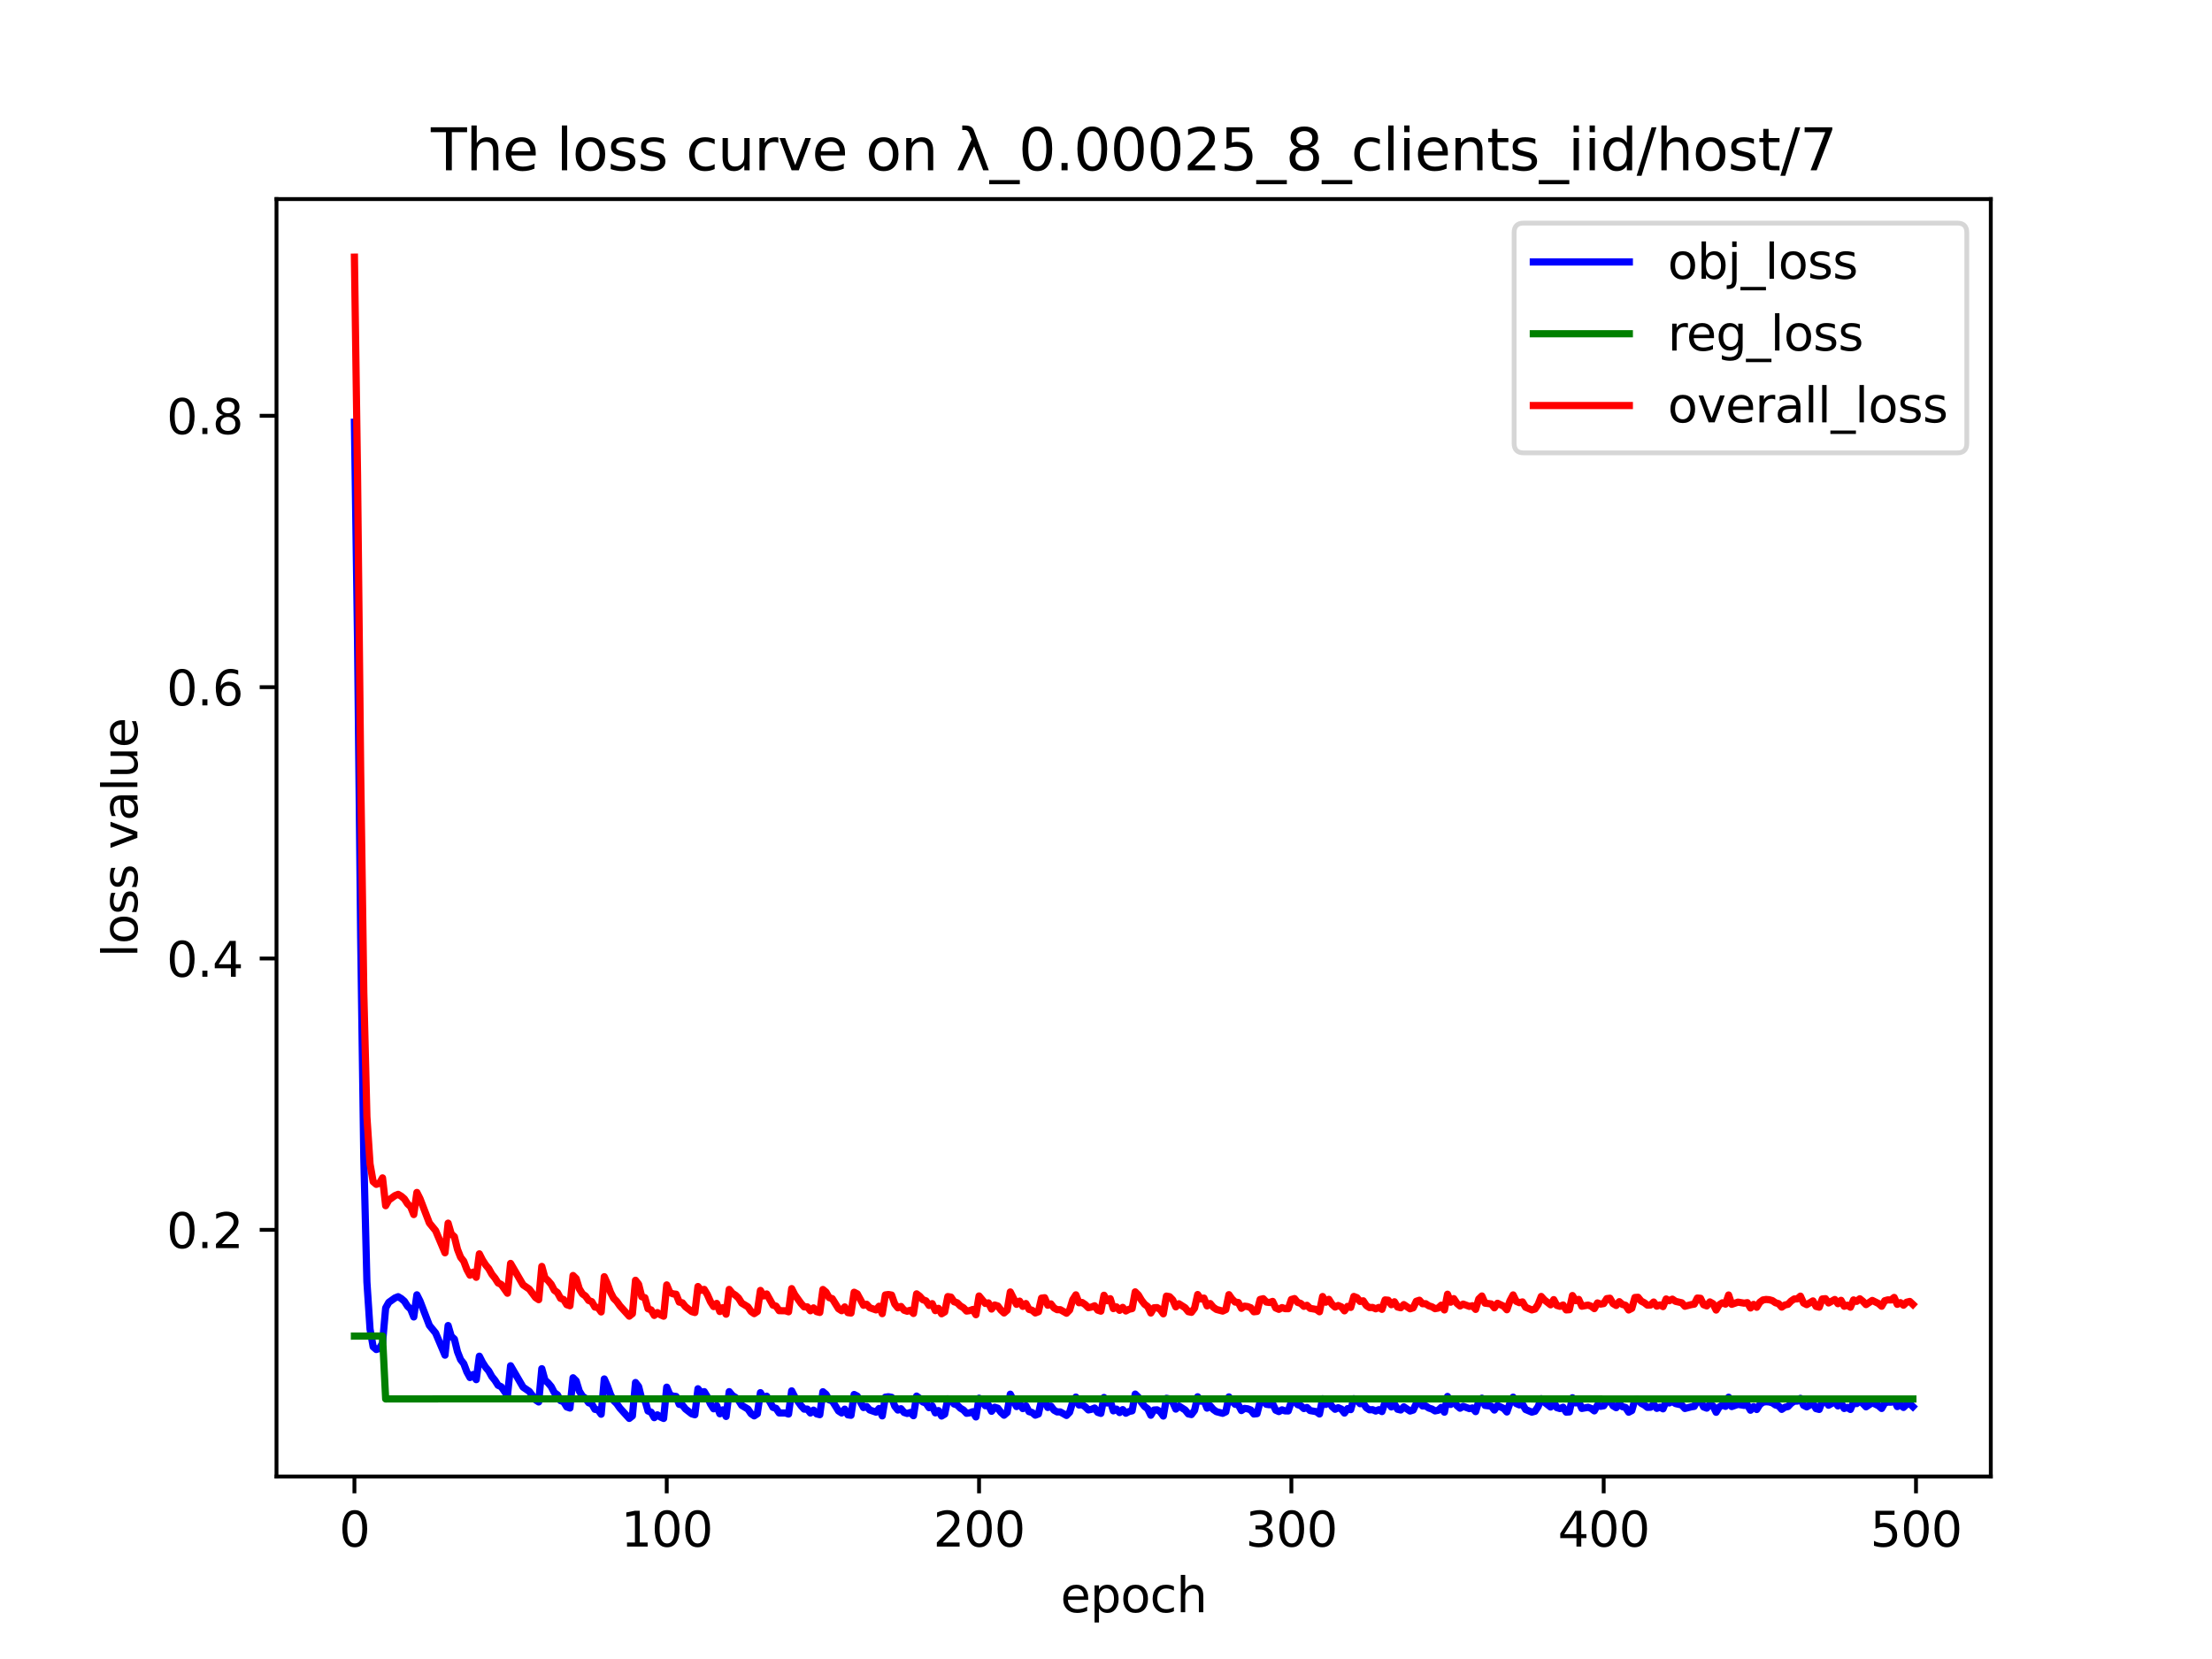 <?xml version="1.0" encoding="utf-8" standalone="no"?>
<!DOCTYPE svg PUBLIC "-//W3C//DTD SVG 1.1//EN"
  "http://www.w3.org/Graphics/SVG/1.1/DTD/svg11.dtd">
<svg xmlns:xlink="http://www.w3.org/1999/xlink" width="460.8pt" height="345.6pt" viewBox="0 0 460.8 345.6" xmlns="http://www.w3.org/2000/svg" version="1.1">
 <defs>
  <style type="text/css">*{stroke-linejoin: round; stroke-linecap: butt}</style>
 </defs>
 <g id="figure_1">
  <g id="patch_1">
   <path d="M 0 345.6 
L 460.8 345.6 
L 460.8 0 
L 0 0 
z
" style="fill: #ffffff"/>
  </g>
  <g id="axes_1">
   <g id="patch_2">
    <path d="M 57.6 307.584 
L 414.72 307.584 
L 414.72 41.472 
L 57.6 41.472 
z
" style="fill: #ffffff"/>
   </g>
   <g id="matplotlib.axis_1">
    <g id="xtick_1">
     <g id="line2d_1">
      <defs>
       <path id="m71c2ed3a70" d="M 0 0 
L 0 3.5 
" style="stroke: #000000; stroke-width: 0.8"/>
      </defs>
      <g>
       <use xlink:href="#m71c2ed3a70" x="73.833" y="307.584" style="stroke: #000000; stroke-width: 0.8"/>
      </g>
     </g>
     <g id="text_1">
      <!-- 0 -->
      <g transform="translate(70.651 322.182) scale(0.1 -0.1)">
       <defs>
        <path id="DejaVuSans-30" d="M 2034 4250 
Q 1547 4250 1301 3770 
Q 1056 3291 1056 2328 
Q 1056 1369 1301 889 
Q 1547 409 2034 409 
Q 2525 409 2770 889 
Q 3016 1369 3016 2328 
Q 3016 3291 2770 3770 
Q 2525 4250 2034 4250 
z
M 2034 4750 
Q 2819 4750 3233 4129 
Q 3647 3509 3647 2328 
Q 3647 1150 3233 529 
Q 2819 -91 2034 -91 
Q 1250 -91 836 529 
Q 422 1150 422 2328 
Q 422 3509 836 4129 
Q 1250 4750 2034 4750 
z
" transform="scale(0.016)"/>
       </defs>
       <use xlink:href="#DejaVuSans-30"/>
      </g>
     </g>
    </g>
    <g id="xtick_2">
     <g id="line2d_2">
      <g>
       <use xlink:href="#m71c2ed3a70" x="138.894" y="307.584" style="stroke: #000000; stroke-width: 0.8"/>
      </g>
     </g>
     <g id="text_2">
      <!-- 100 -->
      <g transform="translate(129.35 322.182) scale(0.1 -0.1)">
       <defs>
        <path id="DejaVuSans-31" d="M 794 531 
L 1825 531 
L 1825 4091 
L 703 3866 
L 703 4441 
L 1819 4666 
L 2450 4666 
L 2450 531 
L 3481 531 
L 3481 0 
L 794 0 
L 794 531 
z
" transform="scale(0.016)"/>
       </defs>
       <use xlink:href="#DejaVuSans-31"/>
       <use xlink:href="#DejaVuSans-30" x="63.623"/>
       <use xlink:href="#DejaVuSans-30" x="127.246"/>
      </g>
     </g>
    </g>
    <g id="xtick_3">
     <g id="line2d_3">
      <g>
       <use xlink:href="#m71c2ed3a70" x="203.955" y="307.584" style="stroke: #000000; stroke-width: 0.8"/>
      </g>
     </g>
     <g id="text_3">
      <!-- 200 -->
      <g transform="translate(194.411 322.182) scale(0.1 -0.1)">
       <defs>
        <path id="DejaVuSans-32" d="M 1228 531 
L 3431 531 
L 3431 0 
L 469 0 
L 469 531 
Q 828 903 1448 1529 
Q 2069 2156 2228 2338 
Q 2531 2678 2651 2914 
Q 2772 3150 2772 3378 
Q 2772 3750 2511 3984 
Q 2250 4219 1831 4219 
Q 1534 4219 1204 4116 
Q 875 4013 500 3803 
L 500 4441 
Q 881 4594 1212 4672 
Q 1544 4750 1819 4750 
Q 2544 4750 2975 4387 
Q 3406 4025 3406 3419 
Q 3406 3131 3298 2873 
Q 3191 2616 2906 2266 
Q 2828 2175 2409 1742 
Q 1991 1309 1228 531 
z
" transform="scale(0.016)"/>
       </defs>
       <use xlink:href="#DejaVuSans-32"/>
       <use xlink:href="#DejaVuSans-30" x="63.623"/>
       <use xlink:href="#DejaVuSans-30" x="127.246"/>
      </g>
     </g>
    </g>
    <g id="xtick_4">
     <g id="line2d_4">
      <g>
       <use xlink:href="#m71c2ed3a70" x="269.016" y="307.584" style="stroke: #000000; stroke-width: 0.8"/>
      </g>
     </g>
     <g id="text_4">
      <!-- 300 -->
      <g transform="translate(259.472 322.182) scale(0.1 -0.1)">
       <defs>
        <path id="DejaVuSans-33" d="M 2597 2516 
Q 3050 2419 3304 2112 
Q 3559 1806 3559 1356 
Q 3559 666 3084 287 
Q 2609 -91 1734 -91 
Q 1441 -91 1130 -33 
Q 819 25 488 141 
L 488 750 
Q 750 597 1062 519 
Q 1375 441 1716 441 
Q 2309 441 2620 675 
Q 2931 909 2931 1356 
Q 2931 1769 2642 2001 
Q 2353 2234 1838 2234 
L 1294 2234 
L 1294 2753 
L 1863 2753 
Q 2328 2753 2575 2939 
Q 2822 3125 2822 3475 
Q 2822 3834 2567 4026 
Q 2313 4219 1838 4219 
Q 1578 4219 1281 4162 
Q 984 4106 628 3988 
L 628 4550 
Q 988 4650 1302 4700 
Q 1616 4750 1894 4750 
Q 2613 4750 3031 4423 
Q 3450 4097 3450 3541 
Q 3450 3153 3228 2886 
Q 3006 2619 2597 2516 
z
" transform="scale(0.016)"/>
       </defs>
       <use xlink:href="#DejaVuSans-33"/>
       <use xlink:href="#DejaVuSans-30" x="63.623"/>
       <use xlink:href="#DejaVuSans-30" x="127.246"/>
      </g>
     </g>
    </g>
    <g id="xtick_5">
     <g id="line2d_5">
      <g>
       <use xlink:href="#m71c2ed3a70" x="334.077" y="307.584" style="stroke: #000000; stroke-width: 0.8"/>
      </g>
     </g>
     <g id="text_5">
      <!-- 400 -->
      <g transform="translate(324.533 322.182) scale(0.1 -0.1)">
       <defs>
        <path id="DejaVuSans-34" d="M 2419 4116 
L 825 1625 
L 2419 1625 
L 2419 4116 
z
M 2253 4666 
L 3047 4666 
L 3047 1625 
L 3713 1625 
L 3713 1100 
L 3047 1100 
L 3047 0 
L 2419 0 
L 2419 1100 
L 313 1100 
L 313 1709 
L 2253 4666 
z
" transform="scale(0.016)"/>
       </defs>
       <use xlink:href="#DejaVuSans-34"/>
       <use xlink:href="#DejaVuSans-30" x="63.623"/>
       <use xlink:href="#DejaVuSans-30" x="127.246"/>
      </g>
     </g>
    </g>
    <g id="xtick_6">
     <g id="line2d_6">
      <g>
       <use xlink:href="#m71c2ed3a70" x="399.138" y="307.584" style="stroke: #000000; stroke-width: 0.8"/>
      </g>
     </g>
     <g id="text_6">
      <!-- 500 -->
      <g transform="translate(389.594 322.182) scale(0.1 -0.1)">
       <defs>
        <path id="DejaVuSans-35" d="M 691 4666 
L 3169 4666 
L 3169 4134 
L 1269 4134 
L 1269 2991 
Q 1406 3038 1543 3061 
Q 1681 3084 1819 3084 
Q 2600 3084 3056 2656 
Q 3513 2228 3513 1497 
Q 3513 744 3044 326 
Q 2575 -91 1722 -91 
Q 1428 -91 1123 -41 
Q 819 9 494 109 
L 494 744 
Q 775 591 1075 516 
Q 1375 441 1709 441 
Q 2250 441 2565 725 
Q 2881 1009 2881 1497 
Q 2881 1984 2565 2268 
Q 2250 2553 1709 2553 
Q 1456 2553 1204 2497 
Q 953 2441 691 2322 
L 691 4666 
z
" transform="scale(0.016)"/>
       </defs>
       <use xlink:href="#DejaVuSans-35"/>
       <use xlink:href="#DejaVuSans-30" x="63.623"/>
       <use xlink:href="#DejaVuSans-30" x="127.246"/>
      </g>
     </g>
    </g>
    <g id="text_7">
     <!-- epoch -->
     <g transform="translate(220.932 335.861) scale(0.1 -0.1)">
      <defs>
       <path id="DejaVuSans-65" d="M 3597 1894 
L 3597 1613 
L 953 1613 
Q 991 1019 1311 708 
Q 1631 397 2203 397 
Q 2534 397 2845 478 
Q 3156 559 3463 722 
L 3463 178 
Q 3153 47 2828 -22 
Q 2503 -91 2169 -91 
Q 1331 -91 842 396 
Q 353 884 353 1716 
Q 353 2575 817 3079 
Q 1281 3584 2069 3584 
Q 2775 3584 3186 3129 
Q 3597 2675 3597 1894 
z
M 3022 2063 
Q 3016 2534 2758 2815 
Q 2500 3097 2075 3097 
Q 1594 3097 1305 2825 
Q 1016 2553 972 2059 
L 3022 2063 
z
" transform="scale(0.016)"/>
       <path id="DejaVuSans-70" d="M 1159 525 
L 1159 -1331 
L 581 -1331 
L 581 3500 
L 1159 3500 
L 1159 2969 
Q 1341 3281 1617 3432 
Q 1894 3584 2278 3584 
Q 2916 3584 3314 3078 
Q 3713 2572 3713 1747 
Q 3713 922 3314 415 
Q 2916 -91 2278 -91 
Q 1894 -91 1617 61 
Q 1341 213 1159 525 
z
M 3116 1747 
Q 3116 2381 2855 2742 
Q 2594 3103 2138 3103 
Q 1681 3103 1420 2742 
Q 1159 2381 1159 1747 
Q 1159 1113 1420 752 
Q 1681 391 2138 391 
Q 2594 391 2855 752 
Q 3116 1113 3116 1747 
z
" transform="scale(0.016)"/>
       <path id="DejaVuSans-6f" d="M 1959 3097 
Q 1497 3097 1228 2736 
Q 959 2375 959 1747 
Q 959 1119 1226 758 
Q 1494 397 1959 397 
Q 2419 397 2687 759 
Q 2956 1122 2956 1747 
Q 2956 2369 2687 2733 
Q 2419 3097 1959 3097 
z
M 1959 3584 
Q 2709 3584 3137 3096 
Q 3566 2609 3566 1747 
Q 3566 888 3137 398 
Q 2709 -91 1959 -91 
Q 1206 -91 779 398 
Q 353 888 353 1747 
Q 353 2609 779 3096 
Q 1206 3584 1959 3584 
z
" transform="scale(0.016)"/>
       <path id="DejaVuSans-63" d="M 3122 3366 
L 3122 2828 
Q 2878 2963 2633 3030 
Q 2388 3097 2138 3097 
Q 1578 3097 1268 2742 
Q 959 2388 959 1747 
Q 959 1106 1268 751 
Q 1578 397 2138 397 
Q 2388 397 2633 464 
Q 2878 531 3122 666 
L 3122 134 
Q 2881 22 2623 -34 
Q 2366 -91 2075 -91 
Q 1284 -91 818 406 
Q 353 903 353 1747 
Q 353 2603 823 3093 
Q 1294 3584 2113 3584 
Q 2378 3584 2631 3529 
Q 2884 3475 3122 3366 
z
" transform="scale(0.016)"/>
       <path id="DejaVuSans-68" d="M 3513 2113 
L 3513 0 
L 2938 0 
L 2938 2094 
Q 2938 2591 2744 2837 
Q 2550 3084 2163 3084 
Q 1697 3084 1428 2787 
Q 1159 2491 1159 1978 
L 1159 0 
L 581 0 
L 581 4863 
L 1159 4863 
L 1159 2956 
Q 1366 3272 1645 3428 
Q 1925 3584 2291 3584 
Q 2894 3584 3203 3211 
Q 3513 2838 3513 2113 
z
" transform="scale(0.016)"/>
      </defs>
      <use xlink:href="#DejaVuSans-65"/>
      <use xlink:href="#DejaVuSans-70" x="61.523"/>
      <use xlink:href="#DejaVuSans-6f" x="125"/>
      <use xlink:href="#DejaVuSans-63" x="186.182"/>
      <use xlink:href="#DejaVuSans-68" x="241.162"/>
     </g>
    </g>
   </g>
   <g id="matplotlib.axis_2">
    <g id="ytick_1">
     <g id="line2d_7">
      <defs>
       <path id="mfd2894652c" d="M 0 0 
L -3.5 0 
" style="stroke: #000000; stroke-width: 0.8"/>
      </defs>
      <g>
       <use xlink:href="#mfd2894652c" x="57.6" y="256.202" style="stroke: #000000; stroke-width: 0.8"/>
      </g>
     </g>
     <g id="text_8">
      <!-- 0.2 -->
      <g transform="translate(34.697 260.001) scale(0.1 -0.1)">
       <defs>
        <path id="DejaVuSans-2e" d="M 684 794 
L 1344 794 
L 1344 0 
L 684 0 
L 684 794 
z
" transform="scale(0.016)"/>
       </defs>
       <use xlink:href="#DejaVuSans-30"/>
       <use xlink:href="#DejaVuSans-2e" x="63.623"/>
       <use xlink:href="#DejaVuSans-32" x="95.41"/>
      </g>
     </g>
    </g>
    <g id="ytick_2">
     <g id="line2d_8">
      <g>
       <use xlink:href="#mfd2894652c" x="57.6" y="199.674" style="stroke: #000000; stroke-width: 0.8"/>
      </g>
     </g>
     <g id="text_9">
      <!-- 0.4 -->
      <g transform="translate(34.697 203.473) scale(0.1 -0.1)">
       <use xlink:href="#DejaVuSans-30"/>
       <use xlink:href="#DejaVuSans-2e" x="63.623"/>
       <use xlink:href="#DejaVuSans-34" x="95.41"/>
      </g>
     </g>
    </g>
    <g id="ytick_3">
     <g id="line2d_9">
      <g>
       <use xlink:href="#mfd2894652c" x="57.6" y="143.146" style="stroke: #000000; stroke-width: 0.8"/>
      </g>
     </g>
     <g id="text_10">
      <!-- 0.6 -->
      <g transform="translate(34.697 146.946) scale(0.1 -0.1)">
       <defs>
        <path id="DejaVuSans-36" d="M 2113 2584 
Q 1688 2584 1439 2293 
Q 1191 2003 1191 1497 
Q 1191 994 1439 701 
Q 1688 409 2113 409 
Q 2538 409 2786 701 
Q 3034 994 3034 1497 
Q 3034 2003 2786 2293 
Q 2538 2584 2113 2584 
z
M 3366 4563 
L 3366 3988 
Q 3128 4100 2886 4159 
Q 2644 4219 2406 4219 
Q 1781 4219 1451 3797 
Q 1122 3375 1075 2522 
Q 1259 2794 1537 2939 
Q 1816 3084 2150 3084 
Q 2853 3084 3261 2657 
Q 3669 2231 3669 1497 
Q 3669 778 3244 343 
Q 2819 -91 2113 -91 
Q 1303 -91 875 529 
Q 447 1150 447 2328 
Q 447 3434 972 4092 
Q 1497 4750 2381 4750 
Q 2619 4750 2861 4703 
Q 3103 4656 3366 4563 
z
" transform="scale(0.016)"/>
       </defs>
       <use xlink:href="#DejaVuSans-30"/>
       <use xlink:href="#DejaVuSans-2e" x="63.623"/>
       <use xlink:href="#DejaVuSans-36" x="95.41"/>
      </g>
     </g>
    </g>
    <g id="ytick_4">
     <g id="line2d_10">
      <g>
       <use xlink:href="#mfd2894652c" x="57.6" y="86.619" style="stroke: #000000; stroke-width: 0.8"/>
      </g>
     </g>
     <g id="text_11">
      <!-- 0.8 -->
      <g transform="translate(34.697 90.418) scale(0.1 -0.1)">
       <defs>
        <path id="DejaVuSans-38" d="M 2034 2216 
Q 1584 2216 1326 1975 
Q 1069 1734 1069 1313 
Q 1069 891 1326 650 
Q 1584 409 2034 409 
Q 2484 409 2743 651 
Q 3003 894 3003 1313 
Q 3003 1734 2745 1975 
Q 2488 2216 2034 2216 
z
M 1403 2484 
Q 997 2584 770 2862 
Q 544 3141 544 3541 
Q 544 4100 942 4425 
Q 1341 4750 2034 4750 
Q 2731 4750 3128 4425 
Q 3525 4100 3525 3541 
Q 3525 3141 3298 2862 
Q 3072 2584 2669 2484 
Q 3125 2378 3379 2068 
Q 3634 1759 3634 1313 
Q 3634 634 3220 271 
Q 2806 -91 2034 -91 
Q 1263 -91 848 271 
Q 434 634 434 1313 
Q 434 1759 690 2068 
Q 947 2378 1403 2484 
z
M 1172 3481 
Q 1172 3119 1398 2916 
Q 1625 2713 2034 2713 
Q 2441 2713 2670 2916 
Q 2900 3119 2900 3481 
Q 2900 3844 2670 4047 
Q 2441 4250 2034 4250 
Q 1625 4250 1398 4047 
Q 1172 3844 1172 3481 
z
" transform="scale(0.016)"/>
       </defs>
       <use xlink:href="#DejaVuSans-30"/>
       <use xlink:href="#DejaVuSans-2e" x="63.623"/>
       <use xlink:href="#DejaVuSans-38" x="95.41"/>
      </g>
     </g>
    </g>
    <g id="text_12">
     <!-- loss value -->
     <g transform="translate(28.617 199.433) rotate(-90) scale(0.1 -0.1)">
      <defs>
       <path id="DejaVuSans-6c" d="M 603 4863 
L 1178 4863 
L 1178 0 
L 603 0 
L 603 4863 
z
" transform="scale(0.016)"/>
       <path id="DejaVuSans-73" d="M 2834 3397 
L 2834 2853 
Q 2591 2978 2328 3040 
Q 2066 3103 1784 3103 
Q 1356 3103 1142 2972 
Q 928 2841 928 2578 
Q 928 2378 1081 2264 
Q 1234 2150 1697 2047 
L 1894 2003 
Q 2506 1872 2764 1633 
Q 3022 1394 3022 966 
Q 3022 478 2636 193 
Q 2250 -91 1575 -91 
Q 1294 -91 989 -36 
Q 684 19 347 128 
L 347 722 
Q 666 556 975 473 
Q 1284 391 1588 391 
Q 1994 391 2212 530 
Q 2431 669 2431 922 
Q 2431 1156 2273 1281 
Q 2116 1406 1581 1522 
L 1381 1569 
Q 847 1681 609 1914 
Q 372 2147 372 2553 
Q 372 3047 722 3315 
Q 1072 3584 1716 3584 
Q 2034 3584 2315 3537 
Q 2597 3491 2834 3397 
z
" transform="scale(0.016)"/>
       <path id="DejaVuSans-20" transform="scale(0.016)"/>
       <path id="DejaVuSans-76" d="M 191 3500 
L 800 3500 
L 1894 563 
L 2988 3500 
L 3597 3500 
L 2284 0 
L 1503 0 
L 191 3500 
z
" transform="scale(0.016)"/>
       <path id="DejaVuSans-61" d="M 2194 1759 
Q 1497 1759 1228 1600 
Q 959 1441 959 1056 
Q 959 750 1161 570 
Q 1363 391 1709 391 
Q 2188 391 2477 730 
Q 2766 1069 2766 1631 
L 2766 1759 
L 2194 1759 
z
M 3341 1997 
L 3341 0 
L 2766 0 
L 2766 531 
Q 2569 213 2275 61 
Q 1981 -91 1556 -91 
Q 1019 -91 701 211 
Q 384 513 384 1019 
Q 384 1609 779 1909 
Q 1175 2209 1959 2209 
L 2766 2209 
L 2766 2266 
Q 2766 2663 2505 2880 
Q 2244 3097 1772 3097 
Q 1472 3097 1187 3025 
Q 903 2953 641 2809 
L 641 3341 
Q 956 3463 1253 3523 
Q 1550 3584 1831 3584 
Q 2591 3584 2966 3190 
Q 3341 2797 3341 1997 
z
" transform="scale(0.016)"/>
       <path id="DejaVuSans-75" d="M 544 1381 
L 544 3500 
L 1119 3500 
L 1119 1403 
Q 1119 906 1312 657 
Q 1506 409 1894 409 
Q 2359 409 2629 706 
Q 2900 1003 2900 1516 
L 2900 3500 
L 3475 3500 
L 3475 0 
L 2900 0 
L 2900 538 
Q 2691 219 2414 64 
Q 2138 -91 1772 -91 
Q 1169 -91 856 284 
Q 544 659 544 1381 
z
M 1991 3584 
L 1991 3584 
z
" transform="scale(0.016)"/>
      </defs>
      <use xlink:href="#DejaVuSans-6c"/>
      <use xlink:href="#DejaVuSans-6f" x="27.783"/>
      <use xlink:href="#DejaVuSans-73" x="88.965"/>
      <use xlink:href="#DejaVuSans-73" x="141.064"/>
      <use xlink:href="#DejaVuSans-20" x="193.164"/>
      <use xlink:href="#DejaVuSans-76" x="224.951"/>
      <use xlink:href="#DejaVuSans-61" x="284.131"/>
      <use xlink:href="#DejaVuSans-6c" x="345.41"/>
      <use xlink:href="#DejaVuSans-75" x="373.193"/>
      <use xlink:href="#DejaVuSans-65" x="436.572"/>
     </g>
    </g>
   </g>
   <g id="line2d_11">
    <path d="M 73.833 87.959 
L 74.483 133.529 
L 75.134 195.135 
L 75.785 241.098 
L 76.435 267.072 
L 77.086 276.876 
L 77.736 280.561 
L 78.387 281.129 
L 79.038 280.913 
L 79.688 279.789 
L 80.339 272.47 
L 80.989 271.309 
L 82.291 270.377 
L 82.941 270.123 
L 83.592 270.513 
L 84.242 271.078 
L 84.893 272.095 
L 85.544 272.718 
L 86.194 274.345 
L 86.845 269.734 
L 87.496 271.032 
L 89.447 276.104 
L 90.749 277.694 
L 92.7 282.309 
L 93.351 276.131 
L 94.002 278.358 
L 94.652 278.954 
L 95.303 281.588 
L 95.953 283.235 
L 96.604 284.061 
L 97.255 285.785 
L 97.905 286.968 
L 98.556 286.332 
L 99.207 287.405 
L 99.857 282.519 
L 100.508 283.795 
L 101.158 284.813 
L 101.809 285.586 
L 102.46 286.76 
L 103.11 287.557 
L 103.761 288.581 
L 104.411 288.885 
L 105.713 290.719 
L 106.363 284.509 
L 108.966 288.97 
L 110.267 289.863 
L 111.568 291.616 
L 112.219 292.056 
L 112.869 285.125 
L 113.52 287.487 
L 114.171 288.082 
L 114.821 288.852 
L 115.472 290.095 
L 116.122 290.57 
L 116.773 291.776 
L 117.424 292.028 
L 118.074 293.097 
L 118.725 293.32 
L 119.375 287.017 
L 120.026 287.66 
L 120.677 289.79 
L 121.327 290.837 
L 121.978 291.303 
L 122.629 292.217 
L 123.279 292.47 
L 123.93 293.589 
L 124.58 293.702 
L 125.231 294.609 
L 125.882 287.263 
L 126.532 288.714 
L 127.183 290.508 
L 127.833 291.76 
L 128.484 292.406 
L 129.135 293.333 
L 131.086 295.483 
L 131.737 294.963 
L 132.388 288.006 
L 133.038 288.84 
L 133.689 291.437 
L 134.339 291.634 
L 134.99 293.934 
L 135.641 294.184 
L 136.291 295.324 
L 136.942 294.738 
L 137.593 295.196 
L 138.243 295.488 
L 138.894 288.971 
L 139.544 290.552 
L 140.195 290.833 
L 140.846 290.909 
L 141.496 292.549 
L 142.147 292.697 
L 142.797 293.516 
L 144.099 294.526 
L 144.749 294.723 
L 145.4 289.304 
L 146.05 290.101 
L 146.701 289.902 
L 147.352 290.99 
L 148.002 292.464 
L 148.653 293.477 
L 149.304 292.824 
L 149.954 294.519 
L 150.605 293.695 
L 151.255 295.07 
L 151.906 289.906 
L 152.557 290.697 
L 153.207 291.111 
L 153.858 291.719 
L 154.508 292.755 
L 155.81 293.544 
L 156.46 294.502 
L 157.111 294.951 
L 157.761 294.517 
L 158.412 290.118 
L 159.063 291.267 
L 159.713 290.853 
L 161.015 293.181 
L 161.665 293.385 
L 162.316 294.341 
L 163.617 294.348 
L 164.268 294.573 
L 164.918 289.742 
L 165.569 291.016 
L 166.87 292.827 
L 167.521 293.547 
L 168.171 293.538 
L 168.822 294.353 
L 169.472 293.755 
L 170.123 294.536 
L 170.774 294.707 
L 171.424 289.924 
L 172.075 290.465 
L 172.725 291.619 
L 173.376 291.829 
L 174.677 293.927 
L 175.328 294.345 
L 175.979 293.552 
L 176.629 294.74 
L 177.28 294.832 
L 177.93 290.496 
L 178.581 290.831 
L 179.882 293.215 
L 180.533 293 
L 181.183 293.722 
L 182.485 294.175 
L 183.135 293.407 
L 183.786 294.956 
L 184.436 291.053 
L 185.087 290.967 
L 185.738 291.086 
L 186.388 292.931 
L 187.039 293.741 
L 187.69 293.46 
L 188.34 294.243 
L 188.991 294.455 
L 189.641 294.247 
L 190.292 294.918 
L 190.943 290.833 
L 191.593 291.323 
L 192.244 292.055 
L 192.894 292.286 
L 193.545 293.244 
L 194.196 292.865 
L 194.846 294.324 
L 195.497 293.851 
L 196.147 294.983 
L 196.798 294.595 
L 197.449 291.398 
L 198.099 291.507 
L 198.75 292.474 
L 199.401 292.691 
L 200.051 293.343 
L 200.702 293.727 
L 201.352 294.417 
L 202.003 294.321 
L 202.654 294.082 
L 203.304 295.175 
L 203.955 291.271 
L 205.256 292.834 
L 205.907 292.712 
L 206.557 294 
L 207.208 293.155 
L 207.858 293.354 
L 208.509 294.213 
L 209.16 294.812 
L 209.81 294.241 
L 210.461 290.435 
L 211.762 293.013 
L 212.413 292.346 
L 213.063 293.44 
L 213.714 292.848 
L 214.365 294.068 
L 215.015 294.248 
L 215.666 294.809 
L 216.316 294.561 
L 216.967 291.724 
L 217.618 291.638 
L 218.268 293.202 
L 218.919 292.921 
L 219.569 293.769 
L 220.22 294.128 
L 220.871 294.127 
L 222.172 294.865 
L 222.822 294.198 
L 223.473 292.052 
L 224.124 291.034 
L 224.774 292.686 
L 225.425 292.627 
L 226.076 293.066 
L 226.726 293.713 
L 227.377 293.582 
L 228.027 293.315 
L 228.678 294.221 
L 229.329 294.434 
L 229.979 291.12 
L 230.63 292.266 
L 231.28 291.841 
L 231.931 293.905 
L 232.582 293.54 
L 233.232 294.264 
L 233.883 293.647 
L 234.533 294.399 
L 235.184 294.047 
L 235.835 293.904 
L 236.485 290.414 
L 237.136 291.06 
L 237.787 292.154 
L 238.437 292.99 
L 239.088 293.483 
L 239.738 294.822 
L 240.389 293.735 
L 241.04 293.691 
L 241.69 294.089 
L 242.341 294.989 
L 242.991 291.297 
L 243.642 291.421 
L 244.293 292.081 
L 244.943 293.542 
L 245.594 292.898 
L 246.895 293.735 
L 247.546 294.541 
L 248.196 294.678 
L 248.847 293.813 
L 249.498 290.971 
L 250.148 291.893 
L 250.799 291.71 
L 251.449 293.34 
L 252.1 292.85 
L 252.751 293.616 
L 253.401 294.076 
L 254.702 294.419 
L 255.353 294.115 
L 256.004 290.997 
L 256.654 291.91 
L 257.305 292.545 
L 257.955 292.628 
L 258.606 293.843 
L 259.257 293.394 
L 259.907 293.478 
L 260.558 293.724 
L 261.208 294.564 
L 261.859 294.491 
L 262.51 291.994 
L 263.16 291.842 
L 263.811 292.542 
L 264.462 292.633 
L 265.112 292.404 
L 265.763 293.778 
L 266.413 294.057 
L 267.064 293.691 
L 267.715 293.913 
L 268.365 293.927 
L 269.016 292.006 
L 269.666 291.816 
L 270.317 292.61 
L 270.968 292.82 
L 271.618 293.429 
L 272.269 293.214 
L 272.919 293.849 
L 274.221 294.077 
L 274.871 294.56 
L 275.522 291.385 
L 276.173 292.574 
L 276.823 291.969 
L 277.474 293.001 
L 278.124 293.581 
L 278.775 293.256 
L 279.426 293.536 
L 280.076 294.366 
L 280.727 293.436 
L 281.377 293.654 
L 282.028 291.374 
L 282.679 291.626 
L 283.329 292.415 
L 283.98 292.277 
L 284.63 293.27 
L 285.281 293.691 
L 285.932 293.658 
L 286.582 293.945 
L 287.233 293.659 
L 287.884 294.055 
L 288.534 292.097 
L 289.185 292.153 
L 289.835 293.092 
L 290.486 292.48 
L 291.137 293.571 
L 291.787 293.729 
L 292.438 293.069 
L 293.739 293.945 
L 294.39 293.74 
L 295.04 292.373 
L 295.691 292.157 
L 296.341 292.886 
L 296.992 292.881 
L 297.643 293.32 
L 298.293 293.525 
L 298.944 293.917 
L 299.595 293.787 
L 300.245 293.186 
L 300.896 294.179 
L 301.546 290.905 
L 302.197 292.57 
L 302.848 291.83 
L 303.498 292.815 
L 304.149 293.358 
L 304.799 292.962 
L 306.101 293.442 
L 306.751 293.303 
L 307.402 294.064 
L 308.052 291.903 
L 308.703 291.271 
L 309.354 292.768 
L 310.655 292.929 
L 311.305 293.739 
L 311.956 292.791 
L 313.257 293.41 
L 313.908 294.139 
L 314.559 292.272 
L 315.209 291.051 
L 315.86 292.385 
L 316.51 292.667 
L 317.161 292.507 
L 317.812 293.626 
L 319.113 294.176 
L 319.763 293.994 
L 320.414 293.035 
L 321.065 291.371 
L 321.715 292.09 
L 323.016 293.111 
L 323.667 292.033 
L 324.318 293.239 
L 324.968 293.432 
L 325.619 293.151 
L 326.27 294.173 
L 326.92 294.128 
L 327.571 291.181 
L 328.221 292.245 
L 328.872 291.982 
L 329.523 293.406 
L 330.824 293.17 
L 331.474 293.409 
L 332.125 293.908 
L 332.776 292.723 
L 333.426 292.963 
L 334.077 292.855 
L 334.727 291.821 
L 335.378 291.742 
L 336.029 292.861 
L 336.679 293.249 
L 337.33 292.458 
L 337.981 293.039 
L 338.631 293.208 
L 339.282 294.188 
L 339.932 293.853 
L 340.583 291.586 
L 341.234 291.543 
L 341.884 292.338 
L 342.535 292.677 
L 343.185 293.176 
L 343.836 293.152 
L 344.487 292.533 
L 345.137 293.39 
L 345.788 293.137 
L 346.438 293.484 
L 347.089 291.896 
L 347.74 292.259 
L 348.39 291.932 
L 349.041 292.391 
L 350.342 292.69 
L 350.993 293.412 
L 352.294 293.078 
L 352.945 292.976 
L 353.595 291.701 
L 354.246 291.76 
L 354.896 293.094 
L 355.547 293.34 
L 356.198 292.51 
L 356.848 292.881 
L 357.499 294.202 
L 358.149 293.105 
L 358.8 292.693 
L 359.451 292.969 
L 360.101 291.067 
L 360.752 293.009 
L 362.053 292.555 
L 363.354 292.769 
L 364.005 292.665 
L 364.656 293.777 
L 365.306 293.024 
L 365.957 293.624 
L 366.607 292.577 
L 367.258 292.101 
L 367.909 292 
L 368.559 292.053 
L 369.21 292.234 
L 369.86 292.683 
L 370.511 292.874 
L 371.162 293.595 
L 371.812 293.152 
L 372.463 293.011 
L 373.113 292.339 
L 373.764 291.896 
L 374.415 291.871 
L 375.065 291.306 
L 375.716 292.738 
L 376.367 293.079 
L 377.668 292.299 
L 378.318 293.445 
L 378.969 293.609 
L 379.62 291.896 
L 380.27 291.834 
L 380.921 292.73 
L 382.222 292.006 
L 382.873 292.88 
L 383.523 292.177 
L 384.174 293.411 
L 384.824 293.19 
L 385.475 293.612 
L 386.126 292.094 
L 386.776 292.398 
L 387.427 291.854 
L 388.078 292.382 
L 388.728 293.067 
L 390.029 292.2 
L 391.331 292.845 
L 391.981 293.41 
L 392.632 292.261 
L 393.282 292.08 
L 393.933 292.107 
L 394.584 291.574 
L 395.234 293.014 
L 395.885 292.662 
L 396.535 293.192 
L 397.186 292.571 
L 397.837 292.411 
L 398.487 293.025 
L 398.487 293.025 
" clip-path="url(#p2a39f59e23)" style="fill: none; stroke: #0000ff; stroke-width: 1.5; stroke-linecap: square"/>
   </g>
   <g id="line2d_12">
    <path d="M 73.833 278.339 
L 79.688 278.318 
L 80.339 291.428 
L 97.905 291.408 
L 385.475 291.434 
L 398.487 291.434 
L 398.487 291.434 
" clip-path="url(#p2a39f59e23)" style="fill: none; stroke: #008000; stroke-width: 1.5; stroke-linecap: square"/>
   </g>
   <g id="line2d_13">
    <path d="M 73.833 53.568 
L 74.483 99.138 
L 75.134 160.741 
L 75.785 206.703 
L 76.435 232.674 
L 77.086 242.475 
L 77.736 246.157 
L 78.387 246.723 
L 79.038 246.503 
L 79.688 245.377 
L 80.339 251.169 
L 80.989 250.002 
L 82.291 249.062 
L 82.941 248.805 
L 83.592 249.192 
L 84.242 249.754 
L 84.893 250.769 
L 85.544 251.39 
L 86.194 253.015 
L 86.845 248.407 
L 87.496 249.704 
L 89.447 254.775 
L 90.749 256.365 
L 92.7 260.981 
L 93.351 254.806 
L 94.002 257.034 
L 94.652 257.63 
L 95.303 260.264 
L 95.953 261.912 
L 96.604 262.738 
L 97.255 264.463 
L 97.905 265.646 
L 98.556 265.011 
L 99.207 266.084 
L 99.857 261.2 
L 100.508 262.477 
L 101.158 263.495 
L 101.809 264.269 
L 102.46 265.443 
L 103.11 266.241 
L 103.761 267.265 
L 104.411 267.569 
L 105.713 269.404 
L 106.363 263.196 
L 108.966 267.659 
L 110.267 268.552 
L 111.568 270.305 
L 112.219 270.745 
L 112.869 263.816 
L 113.52 266.179 
L 114.171 266.774 
L 114.821 267.544 
L 115.472 268.787 
L 116.122 269.262 
L 116.773 270.469 
L 117.424 270.72 
L 118.074 271.79 
L 118.725 272.013 
L 119.375 265.712 
L 120.026 266.355 
L 120.677 268.485 
L 121.327 269.532 
L 121.978 269.999 
L 122.629 270.912 
L 123.279 271.165 
L 123.93 272.284 
L 124.58 272.397 
L 125.231 273.304 
L 125.882 265.96 
L 126.532 267.411 
L 127.183 269.205 
L 127.833 270.457 
L 128.484 271.104 
L 129.135 272.03 
L 131.086 274.181 
L 131.737 273.66 
L 132.388 266.705 
L 133.038 267.539 
L 133.689 270.136 
L 134.339 270.332 
L 134.99 272.633 
L 135.641 272.882 
L 136.291 274.023 
L 136.942 273.436 
L 137.593 273.895 
L 138.243 274.186 
L 138.894 267.671 
L 139.544 269.252 
L 140.195 269.533 
L 140.846 269.609 
L 141.496 271.249 
L 142.147 271.398 
L 142.797 272.216 
L 144.099 273.226 
L 144.749 273.423 
L 145.4 268.004 
L 146.05 268.802 
L 146.701 268.603 
L 147.352 269.69 
L 148.002 271.164 
L 148.653 272.178 
L 149.304 271.525 
L 149.954 273.22 
L 150.605 272.395 
L 151.255 273.77 
L 151.906 268.607 
L 152.557 269.398 
L 153.207 269.812 
L 153.858 270.42 
L 154.508 271.456 
L 155.81 272.245 
L 156.46 273.203 
L 157.111 273.652 
L 157.761 273.218 
L 158.412 268.819 
L 159.063 269.968 
L 159.713 269.554 
L 161.015 271.882 
L 161.665 272.087 
L 162.316 273.043 
L 163.617 273.05 
L 164.268 273.274 
L 164.918 268.444 
L 165.569 269.718 
L 166.87 271.528 
L 167.521 272.249 
L 168.171 272.24 
L 168.822 273.055 
L 169.472 272.456 
L 170.123 273.238 
L 170.774 273.408 
L 171.424 268.626 
L 172.075 269.167 
L 172.725 270.32 
L 173.376 270.531 
L 174.677 272.629 
L 175.328 273.047 
L 175.979 272.254 
L 176.629 273.442 
L 177.28 273.534 
L 177.93 269.198 
L 178.581 269.533 
L 179.882 271.917 
L 180.533 271.702 
L 181.183 272.424 
L 182.485 272.877 
L 183.135 272.109 
L 183.786 273.658 
L 184.436 269.756 
L 185.087 269.669 
L 185.738 269.788 
L 186.388 271.633 
L 187.039 272.443 
L 187.69 272.162 
L 188.34 272.945 
L 188.991 273.157 
L 189.641 272.949 
L 190.292 273.62 
L 190.943 269.535 
L 191.593 270.025 
L 192.244 270.757 
L 192.894 270.988 
L 193.545 271.947 
L 194.196 271.568 
L 194.846 273.027 
L 195.497 272.554 
L 196.147 273.685 
L 196.798 273.297 
L 197.449 270.101 
L 198.099 270.21 
L 198.75 271.177 
L 199.401 271.393 
L 200.051 272.045 
L 200.702 272.429 
L 201.352 273.12 
L 202.003 273.024 
L 202.654 272.785 
L 203.304 273.878 
L 203.955 269.974 
L 205.256 271.537 
L 205.907 271.415 
L 206.557 272.703 
L 207.208 271.858 
L 207.858 272.057 
L 208.509 272.916 
L 209.16 273.515 
L 209.81 272.944 
L 210.461 269.138 
L 211.762 271.716 
L 212.413 271.049 
L 213.063 272.143 
L 213.714 271.551 
L 214.365 272.77 
L 215.015 272.951 
L 215.666 273.511 
L 216.316 273.264 
L 216.967 270.427 
L 217.618 270.341 
L 218.268 271.906 
L 218.919 271.624 
L 219.569 272.472 
L 220.22 272.831 
L 220.871 272.83 
L 222.172 273.568 
L 222.822 272.901 
L 223.473 270.755 
L 224.124 269.737 
L 224.774 271.389 
L 225.425 271.331 
L 226.076 271.769 
L 226.726 272.416 
L 227.377 272.285 
L 228.027 272.018 
L 228.678 272.924 
L 229.329 273.137 
L 229.979 269.823 
L 230.63 270.969 
L 231.28 270.544 
L 231.931 272.608 
L 232.582 272.244 
L 233.232 272.967 
L 233.883 272.351 
L 234.533 273.102 
L 235.184 272.75 
L 235.835 272.607 
L 236.485 269.117 
L 237.136 269.763 
L 237.787 270.857 
L 238.437 271.693 
L 239.088 272.186 
L 239.738 273.525 
L 240.389 272.439 
L 241.04 272.394 
L 241.69 272.793 
L 242.341 273.692 
L 242.991 270 
L 243.642 270.124 
L 244.293 270.784 
L 244.943 272.245 
L 245.594 271.601 
L 246.895 272.438 
L 247.546 273.244 
L 248.196 273.381 
L 248.847 272.516 
L 249.498 269.674 
L 250.148 270.596 
L 250.799 270.414 
L 251.449 272.044 
L 252.1 271.553 
L 252.751 272.32 
L 253.401 272.779 
L 254.702 273.123 
L 255.353 272.819 
L 256.004 269.7 
L 256.654 270.614 
L 257.305 271.248 
L 257.955 271.332 
L 258.606 272.546 
L 259.257 272.097 
L 259.907 272.181 
L 260.558 272.428 
L 261.208 273.267 
L 261.859 273.195 
L 262.51 270.698 
L 263.16 270.546 
L 263.811 271.245 
L 264.462 271.336 
L 265.112 271.108 
L 265.763 272.482 
L 266.413 272.761 
L 267.064 272.394 
L 267.715 272.616 
L 268.365 272.631 
L 269.016 270.71 
L 269.666 270.52 
L 270.317 271.313 
L 270.968 271.523 
L 271.618 272.133 
L 272.269 271.918 
L 272.919 272.553 
L 274.221 272.781 
L 274.871 273.264 
L 275.522 270.089 
L 276.173 271.277 
L 276.823 270.673 
L 277.474 271.705 
L 278.124 272.285 
L 278.775 271.959 
L 279.426 272.24 
L 280.076 273.07 
L 280.727 272.139 
L 281.377 272.358 
L 282.028 270.077 
L 282.679 270.33 
L 283.329 271.118 
L 283.98 270.981 
L 284.63 271.973 
L 285.281 272.395 
L 285.932 272.362 
L 286.582 272.649 
L 287.233 272.363 
L 287.884 272.759 
L 288.534 270.801 
L 289.185 270.857 
L 289.835 271.796 
L 290.486 271.184 
L 291.137 272.275 
L 291.787 272.433 
L 292.438 271.772 
L 293.739 272.649 
L 294.39 272.444 
L 295.04 271.077 
L 295.691 270.861 
L 296.341 271.59 
L 296.992 271.585 
L 297.643 272.024 
L 298.293 272.229 
L 298.944 272.62 
L 299.595 272.491 
L 300.245 271.89 
L 300.896 272.883 
L 301.546 269.609 
L 302.197 271.274 
L 302.848 270.534 
L 303.498 271.519 
L 304.149 272.061 
L 304.799 271.665 
L 306.101 272.146 
L 306.751 272.007 
L 307.402 272.768 
L 308.052 270.607 
L 308.703 269.975 
L 309.354 271.472 
L 310.655 271.633 
L 311.305 272.443 
L 311.956 271.495 
L 313.257 272.114 
L 313.908 272.843 
L 314.559 270.975 
L 315.209 269.755 
L 315.86 271.089 
L 316.51 271.371 
L 317.161 271.211 
L 317.812 272.33 
L 319.113 272.88 
L 319.763 272.697 
L 320.414 271.739 
L 321.065 270.075 
L 321.715 270.794 
L 323.016 271.815 
L 323.667 270.737 
L 324.318 271.943 
L 324.968 272.136 
L 325.619 271.854 
L 326.27 272.877 
L 326.92 272.832 
L 327.571 269.885 
L 328.221 270.949 
L 328.872 270.686 
L 329.523 272.11 
L 330.824 271.874 
L 331.474 272.112 
L 332.125 272.612 
L 332.776 271.427 
L 333.426 271.667 
L 334.077 271.559 
L 334.727 270.525 
L 335.378 270.446 
L 336.029 271.565 
L 336.679 271.953 
L 337.33 271.162 
L 337.981 271.742 
L 338.631 271.912 
L 339.282 272.892 
L 339.932 272.557 
L 340.583 270.29 
L 341.234 270.246 
L 341.884 271.042 
L 342.535 271.38 
L 343.185 271.88 
L 343.836 271.856 
L 344.487 271.236 
L 345.137 272.094 
L 345.788 271.841 
L 346.438 272.188 
L 347.089 270.6 
L 347.74 270.963 
L 348.39 270.636 
L 349.041 271.094 
L 350.342 271.394 
L 350.993 272.115 
L 352.294 271.782 
L 352.945 271.68 
L 353.595 270.404 
L 354.246 270.464 
L 354.896 271.798 
L 355.547 272.044 
L 356.198 271.214 
L 356.848 271.585 
L 357.499 272.906 
L 358.149 271.809 
L 358.8 271.397 
L 359.451 271.673 
L 360.101 269.771 
L 360.752 271.713 
L 362.053 271.259 
L 363.354 271.473 
L 364.005 271.369 
L 364.656 272.481 
L 365.306 271.727 
L 365.957 272.328 
L 366.607 271.281 
L 367.258 270.805 
L 367.909 270.703 
L 368.559 270.757 
L 369.21 270.938 
L 369.86 271.387 
L 370.511 271.577 
L 371.162 272.299 
L 371.812 271.856 
L 372.463 271.715 
L 373.113 271.043 
L 373.764 270.6 
L 374.415 270.575 
L 375.065 270.01 
L 375.716 271.442 
L 376.367 271.783 
L 377.668 271.003 
L 378.318 272.149 
L 378.969 272.313 
L 379.62 270.6 
L 380.27 270.538 
L 380.921 271.434 
L 382.222 270.71 
L 382.873 271.584 
L 383.523 270.881 
L 384.174 272.115 
L 384.824 271.894 
L 385.475 272.316 
L 386.126 270.798 
L 386.776 271.102 
L 387.427 270.558 
L 388.078 271.086 
L 388.728 271.771 
L 390.029 270.904 
L 391.331 271.549 
L 391.981 272.114 
L 392.632 270.965 
L 393.282 270.784 
L 393.933 270.811 
L 394.584 270.278 
L 395.234 271.718 
L 395.885 271.366 
L 396.535 271.896 
L 397.186 271.275 
L 397.837 271.115 
L 398.487 271.729 
L 398.487 271.729 
" clip-path="url(#p2a39f59e23)" style="fill: none; stroke: #ff0000; stroke-width: 1.5; stroke-linecap: square"/>
   </g>
   <g id="patch_3">
    <path d="M 57.6 307.584 
L 57.6 41.472 
" style="fill: none; stroke: #000000; stroke-width: 0.8; stroke-linejoin: miter; stroke-linecap: square"/>
   </g>
   <g id="patch_4">
    <path d="M 414.72 307.584 
L 414.72 41.472 
" style="fill: none; stroke: #000000; stroke-width: 0.8; stroke-linejoin: miter; stroke-linecap: square"/>
   </g>
   <g id="patch_5">
    <path d="M 57.6 307.584 
L 414.72 307.584 
" style="fill: none; stroke: #000000; stroke-width: 0.8; stroke-linejoin: miter; stroke-linecap: square"/>
   </g>
   <g id="patch_6">
    <path d="M 57.6 41.472 
L 414.72 41.472 
" style="fill: none; stroke: #000000; stroke-width: 0.8; stroke-linejoin: miter; stroke-linecap: square"/>
   </g>
   <g id="text_13">
    <!-- The loss curve on λ_0.00025_8_clients_iid/host/7 -->
    <g transform="translate(89.759 35.472) scale(0.12 -0.12)">
     <defs>
      <path id="DejaVuSans-54" d="M -19 4666 
L 3928 4666 
L 3928 4134 
L 2272 4134 
L 2272 0 
L 1638 0 
L 1638 4134 
L -19 4134 
L -19 4666 
z
" transform="scale(0.016)"/>
      <path id="DejaVuSans-72" d="M 2631 2963 
Q 2534 3019 2420 3045 
Q 2306 3072 2169 3072 
Q 1681 3072 1420 2755 
Q 1159 2438 1159 1844 
L 1159 0 
L 581 0 
L 581 3500 
L 1159 3500 
L 1159 2956 
Q 1341 3275 1631 3429 
Q 1922 3584 2338 3584 
Q 2397 3584 2469 3576 
Q 2541 3569 2628 3553 
L 2631 2963 
z
" transform="scale(0.016)"/>
      <path id="DejaVuSans-6e" d="M 3513 2113 
L 3513 0 
L 2938 0 
L 2938 2094 
Q 2938 2591 2744 2837 
Q 2550 3084 2163 3084 
Q 1697 3084 1428 2787 
Q 1159 2491 1159 1978 
L 1159 0 
L 581 0 
L 581 3500 
L 1159 3500 
L 1159 2956 
Q 1366 3272 1645 3428 
Q 1925 3584 2291 3584 
Q 2894 3584 3203 3211 
Q 3513 2838 3513 2113 
z
" transform="scale(0.016)"/>
      <path id="DejaVuSans-3bb" d="M 1981 4316 
L 3597 0 
L 2988 0 
L 2006 2588 
L 800 0 
L 191 0 
L 1725 3356 
L 1494 3975 
Q 1347 4369 1013 4369 
L 713 4369 
L 713 4863 
L 1078 4856 
Q 1784 4847 1981 4316 
z
" transform="scale(0.016)"/>
      <path id="DejaVuSans-5f" d="M 3263 -1063 
L 3263 -1509 
L -63 -1509 
L -63 -1063 
L 3263 -1063 
z
" transform="scale(0.016)"/>
      <path id="DejaVuSans-69" d="M 603 3500 
L 1178 3500 
L 1178 0 
L 603 0 
L 603 3500 
z
M 603 4863 
L 1178 4863 
L 1178 4134 
L 603 4134 
L 603 4863 
z
" transform="scale(0.016)"/>
      <path id="DejaVuSans-74" d="M 1172 4494 
L 1172 3500 
L 2356 3500 
L 2356 3053 
L 1172 3053 
L 1172 1153 
Q 1172 725 1289 603 
Q 1406 481 1766 481 
L 2356 481 
L 2356 0 
L 1766 0 
Q 1100 0 847 248 
Q 594 497 594 1153 
L 594 3053 
L 172 3053 
L 172 3500 
L 594 3500 
L 594 4494 
L 1172 4494 
z
" transform="scale(0.016)"/>
      <path id="DejaVuSans-64" d="M 2906 2969 
L 2906 4863 
L 3481 4863 
L 3481 0 
L 2906 0 
L 2906 525 
Q 2725 213 2448 61 
Q 2172 -91 1784 -91 
Q 1150 -91 751 415 
Q 353 922 353 1747 
Q 353 2572 751 3078 
Q 1150 3584 1784 3584 
Q 2172 3584 2448 3432 
Q 2725 3281 2906 2969 
z
M 947 1747 
Q 947 1113 1208 752 
Q 1469 391 1925 391 
Q 2381 391 2643 752 
Q 2906 1113 2906 1747 
Q 2906 2381 2643 2742 
Q 2381 3103 1925 3103 
Q 1469 3103 1208 2742 
Q 947 2381 947 1747 
z
" transform="scale(0.016)"/>
      <path id="DejaVuSans-2f" d="M 1625 4666 
L 2156 4666 
L 531 -594 
L 0 -594 
L 1625 4666 
z
" transform="scale(0.016)"/>
      <path id="DejaVuSans-37" d="M 525 4666 
L 3525 4666 
L 3525 4397 
L 1831 0 
L 1172 0 
L 2766 4134 
L 525 4134 
L 525 4666 
z
" transform="scale(0.016)"/>
     </defs>
     <use xlink:href="#DejaVuSans-54"/>
     <use xlink:href="#DejaVuSans-68" x="61.084"/>
     <use xlink:href="#DejaVuSans-65" x="124.463"/>
     <use xlink:href="#DejaVuSans-20" x="185.986"/>
     <use xlink:href="#DejaVuSans-6c" x="217.773"/>
     <use xlink:href="#DejaVuSans-6f" x="245.557"/>
     <use xlink:href="#DejaVuSans-73" x="306.738"/>
     <use xlink:href="#DejaVuSans-73" x="358.838"/>
     <use xlink:href="#DejaVuSans-20" x="410.938"/>
     <use xlink:href="#DejaVuSans-63" x="442.725"/>
     <use xlink:href="#DejaVuSans-75" x="497.705"/>
     <use xlink:href="#DejaVuSans-72" x="561.084"/>
     <use xlink:href="#DejaVuSans-76" x="602.197"/>
     <use xlink:href="#DejaVuSans-65" x="661.377"/>
     <use xlink:href="#DejaVuSans-20" x="722.9"/>
     <use xlink:href="#DejaVuSans-6f" x="754.688"/>
     <use xlink:href="#DejaVuSans-6e" x="815.869"/>
     <use xlink:href="#DejaVuSans-20" x="879.248"/>
     <use xlink:href="#DejaVuSans-3bb" x="911.035"/>
     <use xlink:href="#DejaVuSans-5f" x="970.215"/>
     <use xlink:href="#DejaVuSans-30" x="1020.215"/>
     <use xlink:href="#DejaVuSans-2e" x="1083.838"/>
     <use xlink:href="#DejaVuSans-30" x="1115.625"/>
     <use xlink:href="#DejaVuSans-30" x="1179.248"/>
     <use xlink:href="#DejaVuSans-30" x="1242.871"/>
     <use xlink:href="#DejaVuSans-32" x="1306.494"/>
     <use xlink:href="#DejaVuSans-35" x="1370.117"/>
     <use xlink:href="#DejaVuSans-5f" x="1433.74"/>
     <use xlink:href="#DejaVuSans-38" x="1483.74"/>
     <use xlink:href="#DejaVuSans-5f" x="1547.363"/>
     <use xlink:href="#DejaVuSans-63" x="1597.363"/>
     <use xlink:href="#DejaVuSans-6c" x="1652.344"/>
     <use xlink:href="#DejaVuSans-69" x="1680.127"/>
     <use xlink:href="#DejaVuSans-65" x="1707.91"/>
     <use xlink:href="#DejaVuSans-6e" x="1769.434"/>
     <use xlink:href="#DejaVuSans-74" x="1832.812"/>
     <use xlink:href="#DejaVuSans-73" x="1872.021"/>
     <use xlink:href="#DejaVuSans-5f" x="1924.121"/>
     <use xlink:href="#DejaVuSans-69" x="1974.121"/>
     <use xlink:href="#DejaVuSans-69" x="2001.904"/>
     <use xlink:href="#DejaVuSans-64" x="2029.688"/>
     <use xlink:href="#DejaVuSans-2f" x="2093.164"/>
     <use xlink:href="#DejaVuSans-68" x="2126.855"/>
     <use xlink:href="#DejaVuSans-6f" x="2190.234"/>
     <use xlink:href="#DejaVuSans-73" x="2251.416"/>
     <use xlink:href="#DejaVuSans-74" x="2303.516"/>
     <use xlink:href="#DejaVuSans-2f" x="2342.725"/>
     <use xlink:href="#DejaVuSans-37" x="2376.416"/>
    </g>
   </g>
   <g id="legend_1">
    <g id="patch_7">
     <path d="M 317.418 94.341 
L 407.72 94.341 
Q 409.72 94.341 409.72 92.341 
L 409.72 48.472 
Q 409.72 46.472 407.72 46.472 
L 317.418 46.472 
Q 315.418 46.472 315.418 48.472 
L 315.418 92.341 
Q 315.418 94.341 317.418 94.341 
z
" style="fill: #ffffff; opacity: 0.8; stroke: #cccccc; stroke-linejoin: miter"/>
    </g>
    <g id="line2d_14">
     <path d="M 319.418 54.57 
L 329.418 54.57 
L 339.418 54.57 
" style="fill: none; stroke: #0000ff; stroke-width: 1.5; stroke-linecap: square"/>
    </g>
    <g id="text_14">
     <!-- obj_loss -->
     <g transform="translate(347.418 58.07) scale(0.1 -0.1)">
      <defs>
       <path id="DejaVuSans-62" d="M 3116 1747 
Q 3116 2381 2855 2742 
Q 2594 3103 2138 3103 
Q 1681 3103 1420 2742 
Q 1159 2381 1159 1747 
Q 1159 1113 1420 752 
Q 1681 391 2138 391 
Q 2594 391 2855 752 
Q 3116 1113 3116 1747 
z
M 1159 2969 
Q 1341 3281 1617 3432 
Q 1894 3584 2278 3584 
Q 2916 3584 3314 3078 
Q 3713 2572 3713 1747 
Q 3713 922 3314 415 
Q 2916 -91 2278 -91 
Q 1894 -91 1617 61 
Q 1341 213 1159 525 
L 1159 0 
L 581 0 
L 581 4863 
L 1159 4863 
L 1159 2969 
z
" transform="scale(0.016)"/>
       <path id="DejaVuSans-6a" d="M 603 3500 
L 1178 3500 
L 1178 -63 
Q 1178 -731 923 -1031 
Q 669 -1331 103 -1331 
L -116 -1331 
L -116 -844 
L 38 -844 
Q 366 -844 484 -692 
Q 603 -541 603 -63 
L 603 3500 
z
M 603 4863 
L 1178 4863 
L 1178 4134 
L 603 4134 
L 603 4863 
z
" transform="scale(0.016)"/>
      </defs>
      <use xlink:href="#DejaVuSans-6f"/>
      <use xlink:href="#DejaVuSans-62" x="61.182"/>
      <use xlink:href="#DejaVuSans-6a" x="124.658"/>
      <use xlink:href="#DejaVuSans-5f" x="152.441"/>
      <use xlink:href="#DejaVuSans-6c" x="202.441"/>
      <use xlink:href="#DejaVuSans-6f" x="230.225"/>
      <use xlink:href="#DejaVuSans-73" x="291.406"/>
      <use xlink:href="#DejaVuSans-73" x="343.506"/>
     </g>
    </g>
    <g id="line2d_15">
     <path d="M 319.418 69.527 
L 329.418 69.527 
L 339.418 69.527 
" style="fill: none; stroke: #008000; stroke-width: 1.5; stroke-linecap: square"/>
    </g>
    <g id="text_15">
     <!-- reg_loss -->
     <g transform="translate(347.418 73.027) scale(0.1 -0.1)">
      <defs>
       <path id="DejaVuSans-67" d="M 2906 1791 
Q 2906 2416 2648 2759 
Q 2391 3103 1925 3103 
Q 1463 3103 1205 2759 
Q 947 2416 947 1791 
Q 947 1169 1205 825 
Q 1463 481 1925 481 
Q 2391 481 2648 825 
Q 2906 1169 2906 1791 
z
M 3481 434 
Q 3481 -459 3084 -895 
Q 2688 -1331 1869 -1331 
Q 1566 -1331 1297 -1286 
Q 1028 -1241 775 -1147 
L 775 -588 
Q 1028 -725 1275 -790 
Q 1522 -856 1778 -856 
Q 2344 -856 2625 -561 
Q 2906 -266 2906 331 
L 2906 616 
Q 2728 306 2450 153 
Q 2172 0 1784 0 
Q 1141 0 747 490 
Q 353 981 353 1791 
Q 353 2603 747 3093 
Q 1141 3584 1784 3584 
Q 2172 3584 2450 3431 
Q 2728 3278 2906 2969 
L 2906 3500 
L 3481 3500 
L 3481 434 
z
" transform="scale(0.016)"/>
      </defs>
      <use xlink:href="#DejaVuSans-72"/>
      <use xlink:href="#DejaVuSans-65" x="38.863"/>
      <use xlink:href="#DejaVuSans-67" x="100.387"/>
      <use xlink:href="#DejaVuSans-5f" x="163.863"/>
      <use xlink:href="#DejaVuSans-6c" x="213.863"/>
      <use xlink:href="#DejaVuSans-6f" x="241.646"/>
      <use xlink:href="#DejaVuSans-73" x="302.828"/>
      <use xlink:href="#DejaVuSans-73" x="354.928"/>
     </g>
    </g>
    <g id="line2d_16">
     <path d="M 319.418 84.483 
L 329.418 84.483 
L 339.418 84.483 
" style="fill: none; stroke: #ff0000; stroke-width: 1.5; stroke-linecap: square"/>
    </g>
    <g id="text_16">
     <!-- overall_loss -->
     <g transform="translate(347.418 87.983) scale(0.1 -0.1)">
      <use xlink:href="#DejaVuSans-6f"/>
      <use xlink:href="#DejaVuSans-76" x="61.182"/>
      <use xlink:href="#DejaVuSans-65" x="120.361"/>
      <use xlink:href="#DejaVuSans-72" x="181.885"/>
      <use xlink:href="#DejaVuSans-61" x="222.998"/>
      <use xlink:href="#DejaVuSans-6c" x="284.277"/>
      <use xlink:href="#DejaVuSans-6c" x="312.061"/>
      <use xlink:href="#DejaVuSans-5f" x="339.844"/>
      <use xlink:href="#DejaVuSans-6c" x="389.844"/>
      <use xlink:href="#DejaVuSans-6f" x="417.627"/>
      <use xlink:href="#DejaVuSans-73" x="478.809"/>
      <use xlink:href="#DejaVuSans-73" x="530.908"/>
     </g>
    </g>
   </g>
  </g>
 </g>
 <defs>
  <clipPath id="p2a39f59e23">
   <rect x="57.6" y="41.472" width="357.12" height="266.112"/>
  </clipPath>
 </defs>
</svg>
